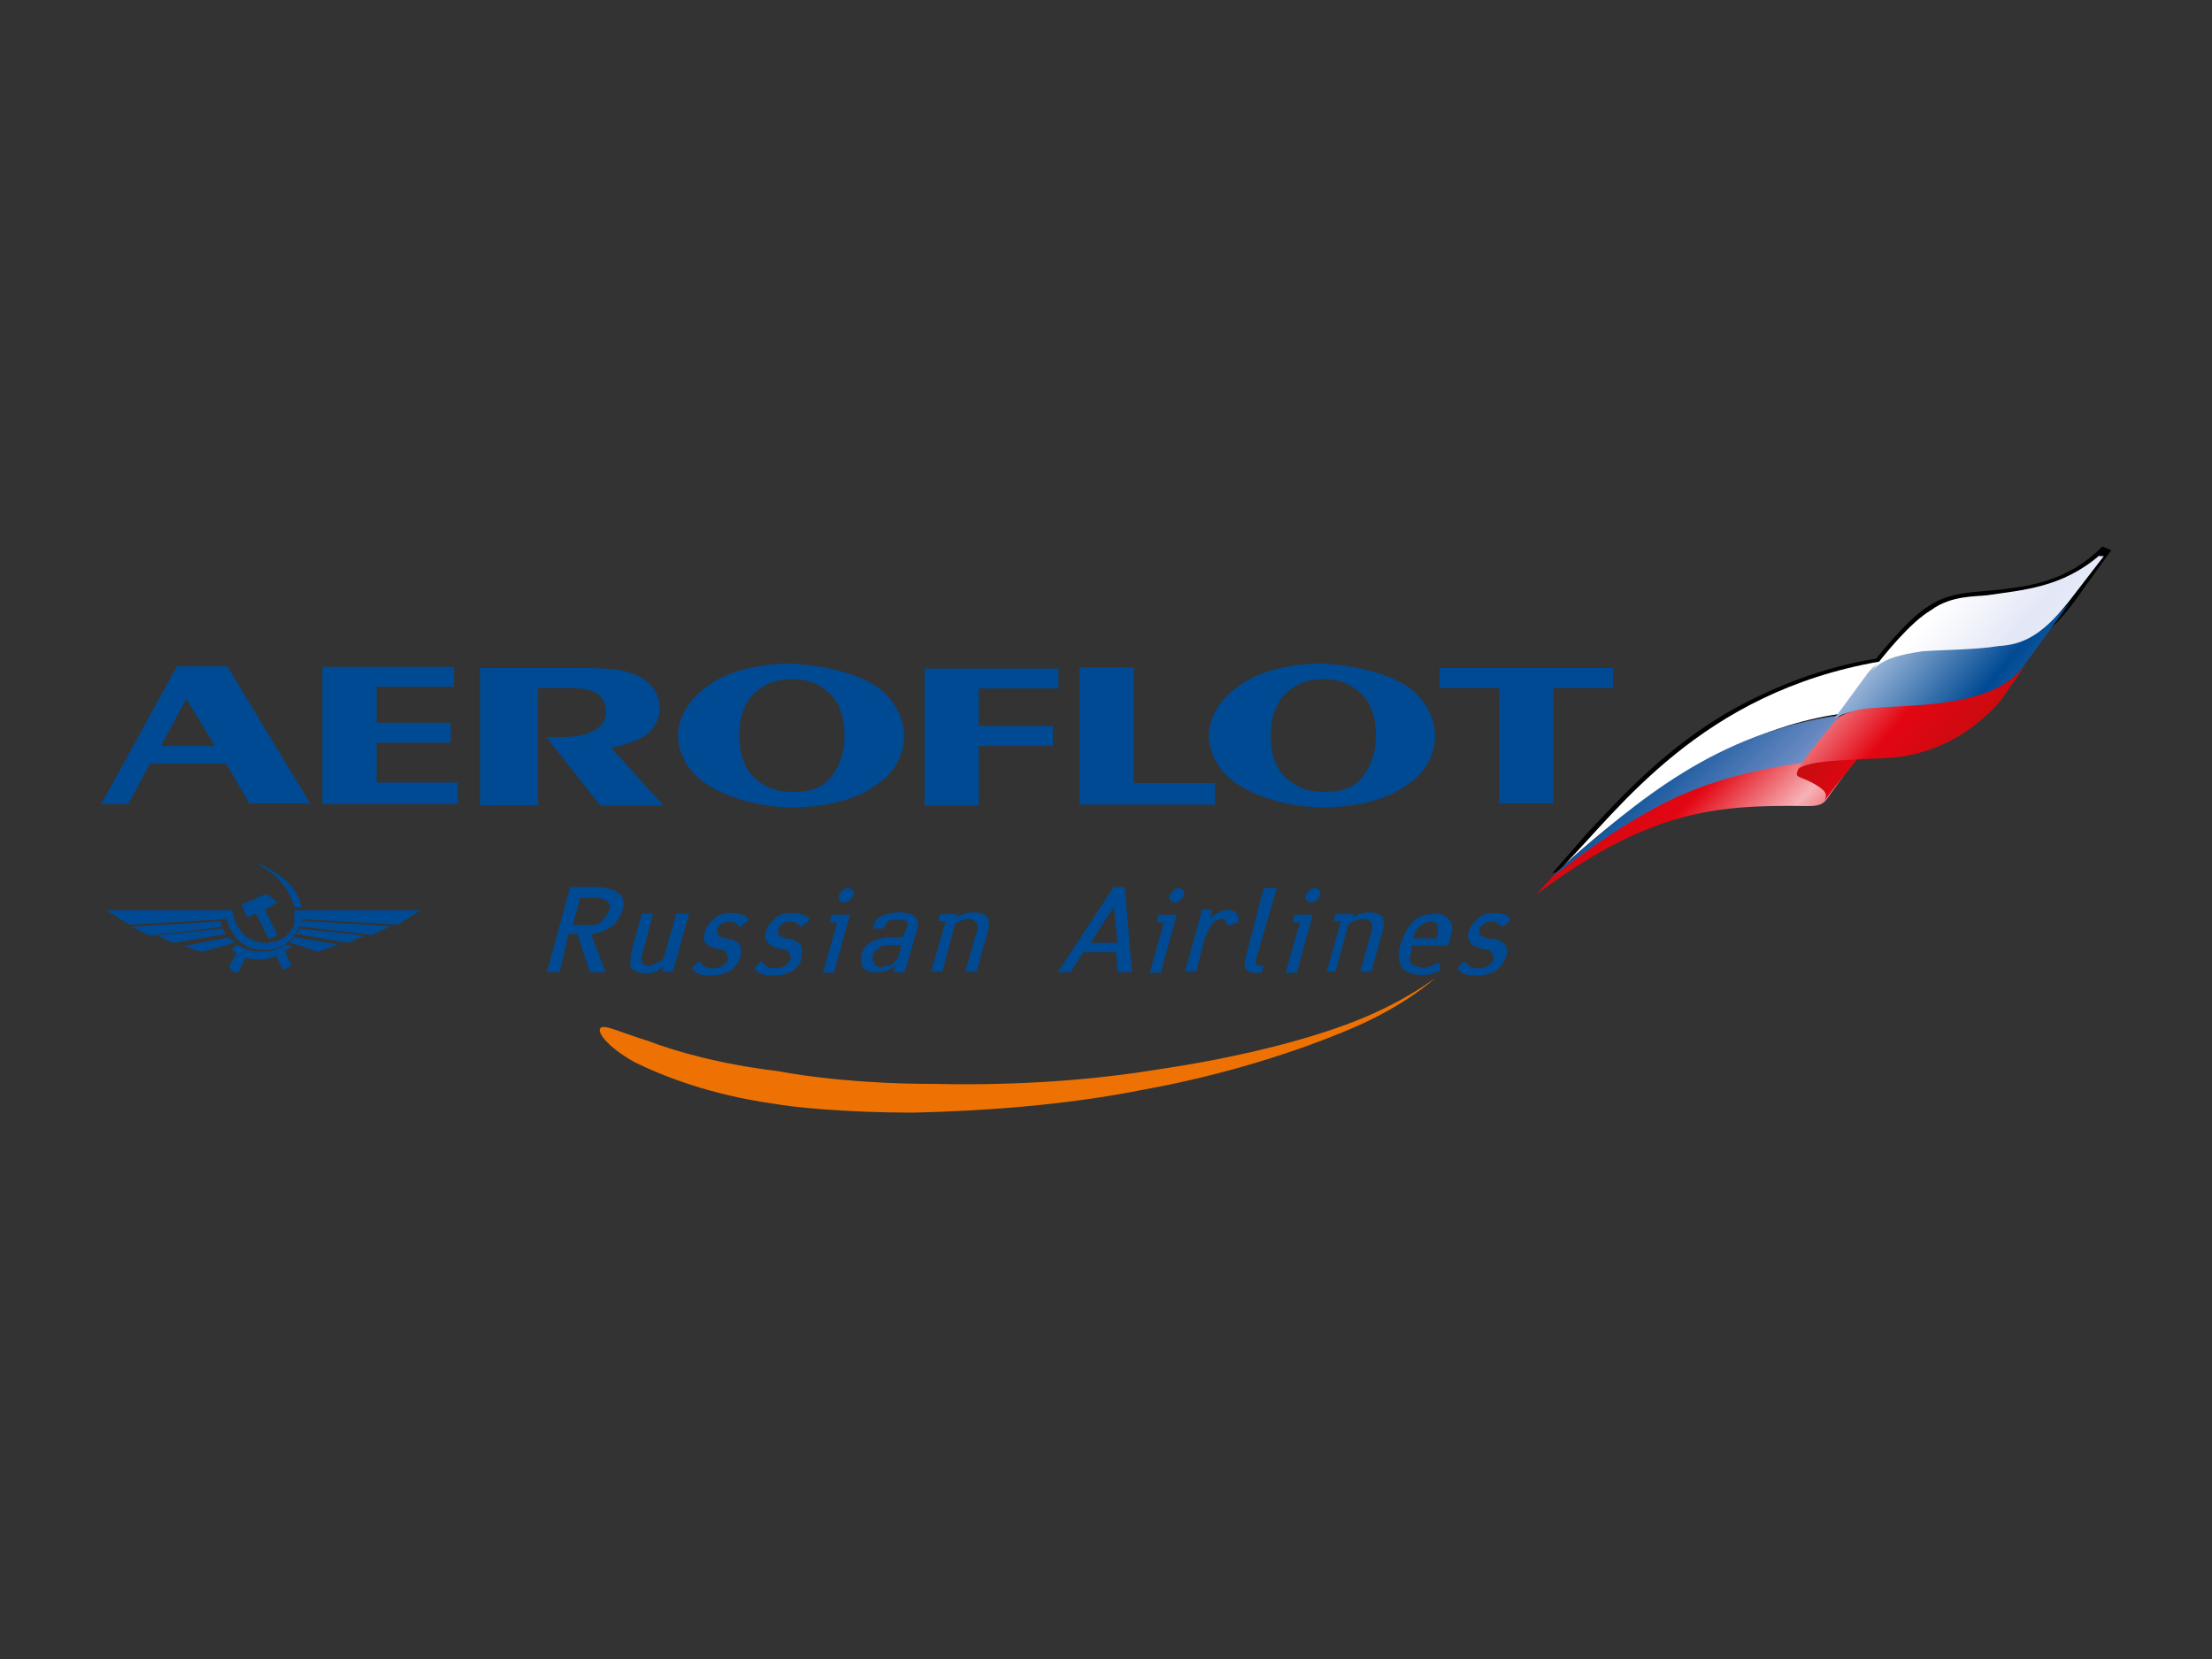 <?xml version="1.0" encoding="UTF-8"?> <!-- Generator: Adobe Illustrator 23.0.3, SVG Export Plug-In . SVG Version: 6.00 Build 0) --> <svg xmlns:cc="http://creativecommons.org/ns#" xmlns:dc="http://purl.org/dc/elements/1.1/" xmlns:inkscape="http://www.inkscape.org/namespaces/inkscape" xmlns:rdf="http://www.w3.org/1999/02/22-rdf-syntax-ns#" xmlns:sodipodi="http://sodipodi.sourceforge.net/DTD/sodipodi-0.dtd" xmlns:svg="http://www.w3.org/2000/svg" xmlns="http://www.w3.org/2000/svg" xmlns:xlink="http://www.w3.org/1999/xlink" version="1.1" id="logosvg.com" inkscape:version="1.0.2 (e86c870879, 2021-01-15)" sodipodi:docname="Aeroflot logo (en).svg" x="0px" y="0px" viewBox="0 0 400 300" style="enable-background:new 0 0 400 300;" xml:space="preserve"><rect x="0" y="0" width="400" height="300" fill="#333333" stroke="none"/> <style type="text/css"> .st0{fill:url(#red_3_);} .st1{fill:url(#white_2_);} .st2{fill:url(#blue_3_);} .st3{fill:url(#red_4_);} .st4{fill:url(#blue_4_);} .st5{fill:url(#white_3_);} .st6{fill:url(#red_5_);} .st7{fill:#EE7203;} .st8{fill:#004A93;} </style> <g id="flag" transform="matrix(1.333,0,0,-1.333,0,1020.472)" inkscape:groupmode="layer" inkscape:label="aeroflot_ar16_eng"> <path id="blue_2_" d="M285.2,691.4c-4.7-4.7-9.8-5.4-14.5-5.9l-2.2-0.2c-2.4-0.2-4.7-0.5-6.9-2c-2.4-1.5-5.1-4.7-7.1-7.1 c-7.3-1.2-13.5-3.7-18.9-6.6c-9.3-5.1-15.7-12.2-20.3-17.1l-4.7-5.4l1,0.2c8.6,8.1,16.4,13.7,24.3,17.1c4.7,2.2,9.3,3.7,14,4.2h0.2 l4.9,6.4c1.2,1.2,3.2,1.7,5.9,2l4.9,0.2l4.2,0.2h1.5c3.2,0.5,5.9,1.2,9.8,6.4l5.1,7.1L285.2,691.4z M250.9,671.1c0,0-1.5-2-1.7-2.2 c-4.4-0.5-8.8-2-13.5-3.9c-5.9-2.7-11.8-6.6-18.1-11.8c4.4,4.7,10,10.5,18.1,15.2c4.9,2.9,11,5.1,18.1,6.6 C253.4,674.5,250.9,671.1,250.9,671.1 M280.1,684.1c-3.7-4.9-6.1-5.6-9.3-6.1h-1.2l-4.2-0.2l-4.9-0.2c-2-0.2-3.4-0.5-4.7-1.2 c1.7,2,4.2,4.9,6.4,6.4c2.2,1.5,4.9,1.5,6.6,1.7h1h0.2h1.5c3.9,0.5,8.3,1.2,12.5,4.4C282.1,686.8,280.1,684.1,280.1,684.1"></path> <linearGradient id="red_3_" gradientUnits="userSpaceOnUse" x1="121.112" y1="770.428" x2="123.561" y2="770.428" gradientTransform="matrix(13.395 -13.21 -13.21 -13.395 8773.134 12584.83)"> <stop offset="0" style="stop-color:#C00D0D"></stop> <stop offset="0.3" style="stop-color:#E30613"></stop> <stop offset="0.529" style="stop-color:#F6B2B6"></stop> <stop offset="0.748" style="stop-color:#E30613"></stop> <stop offset="1" style="stop-color:#C00D0D"></stop> </linearGradient> <path id="red_2_" class="st0" d="M211.3,647.4l-2.9-3.2c15.2,11.3,24,12.2,36.7,12l0,0c1.2,0,2.2,0,2.9,1.2l0,0l3.7,5.1 C234.1,662.6,226.3,658.2,211.3,647.4"></path> <linearGradient id="white_2_" gradientUnits="userSpaceOnUse" x1="116.462" y1="771.533" x2="118.912" y2="771.533" gradientTransform="matrix(32.93 -23.925 -23.925 -32.93 14834.834 28871.367)"> <stop offset="0" style="stop-color:#FFFFFF"></stop> <stop offset="0.34" style="stop-color:#FFFFFF"></stop> <stop offset="0.54" style="stop-color:#FFFFFF"></stop> <stop offset="0.91" style="stop-color:#D3DAF0"></stop> <stop offset="1" style="stop-color:#D3DAF0"></stop> </linearGradient> <path id="white_1_" class="st1" d="M212.1,648.1L212.1,648.1L212.1,648.1c14.5,13.2,26.9,19.1,37.5,20.6l0,0c1,1.2,4.4,5.6,5.4,7.1 l0,0C230.7,671.6,219.6,655.7,212.1,648.1"></path> <linearGradient id="blue_3_" gradientUnits="userSpaceOnUse" x1="119.396" y1="770.574" x2="121.846" y2="770.574" gradientTransform="matrix(16.69 -16.459 -16.459 -16.69 10908.931 15494.787)"> <stop offset="0" style="stop-color:#004A93"></stop> <stop offset="0.13" style="stop-color:#004A93"></stop> <stop offset="0.462" style="stop-color:#899DD0"></stop> <stop offset="0.637" style="stop-color:#004A93"></stop> <stop offset="0.917" style="stop-color:#004A93"></stop> <stop offset="1" style="stop-color:#004A93"></stop> </linearGradient> <path id="blue_1_" class="st2" d="M212.1,648.1c-0.2-0.2-0.7-0.7-1.2-1.2l0,0c-0.2-0.2-0.5-0.5-0.5-0.5l0,0 c2.7,2.2,8.6,6.6,13.7,9.3l0,0c5.1,2.9,11.5,5.1,20.6,6.4l0,0c1,1,3.7,4.7,4.9,6.4l0,0C232.9,666.2,222.1,656.9,212.1,648.1"></path> <linearGradient id="red_4_" gradientUnits="userSpaceOnUse" x1="133.021" y1="771.135" x2="135.471" y2="771.135" gradientTransform="matrix(7.168 -4.655 -4.655 -7.168 2879.593 6811.083)"> <stop offset="0" style="stop-color:#C00D0D"></stop> <stop offset="0.5" style="stop-color:#E30613"></stop> <stop offset="1" style="stop-color:#F6B2B6"></stop> </linearGradient> <path id="red_1_" class="st3" d="M243.9,661.1c-0.5-1.2,0.2-0.7,2.4-2l0,0c1.7-1,1.5-1.5,1.2-2.2l0,0c1.7,2.4,4.7,5.9,4.7,5.9l0,0 c-0.7,0.2-1.7,0.5-2.4,0.5l0,0C246.8,663.3,244.1,661.8,243.9,661.1"></path> <linearGradient id="blue_4_" gradientUnits="userSpaceOnUse" x1="119.174" y1="770.293" x2="121.624" y2="770.293" gradientTransform="matrix(19.87 -16.497 -16.497 -19.87 10590.788 17958.658)"> <stop offset="0" style="stop-color:#D3DDF2"></stop> <stop offset="7.302860e-02" style="stop-color:#D3DDF2"></stop> <stop offset="0.371" style="stop-color:#004A93"></stop> <stop offset="0.949" style="stop-color:#D3DDF2"></stop> <stop offset="1" style="stop-color:#D3DDF2"></stop> </linearGradient> <path id="blue" class="st4" d="M260.6,677.3c-3.4-0.2-5.6-1.2-7.1-2.9l0,0l-4.7-6.4c1.2,1,4.2,1.5,7.6,1.5l0,0h0.5h0.5 c0.5,0,1,0,1.5,0l0,0c4.9,0,11.5,0.7,15.4,5.4l0,0l5.9,8.1l0.7,1C275.7,677.3,264.2,677.8,260.6,677.3"></path> <linearGradient id="white_3_" gradientUnits="userSpaceOnUse" x1="119.58" y1="770.03" x2="122.029" y2="770.03" gradientTransform="matrix(18.721 -15.542 -15.542 -18.721 9986.458 16966.861)"> <stop offset="0" style="stop-color:#FFFFFF"></stop> <stop offset="0.174" style="stop-color:#FFFFFF"></stop> <stop offset="0.354" style="stop-color:#E3E7F6"></stop> <stop offset="0.7" style="stop-color:#FFFFFF"></stop> <stop offset="1" style="stop-color:#FFFFFF"></stop> </linearGradient> <path id="white" class="st5" d="M284.8,690.2c-5.1-4.4-10.5-4.7-15.2-5.4l0,0c-1.5-0.2-4.9,0-7.6-2l0,0c-2.9-1.7-6.4-6.1-8.1-8.3 l0,0c1.5,1.7,3.7,2.2,6.9,2.7l0,0c2.9,0.2,7.3,0.2,10.3,0.7l0,0c2.9,0.2,5.6,1,9.6,6.1l0,0l4.7,6.1H284.8z"></path> <linearGradient id="red_5_" gradientUnits="userSpaceOnUse" x1="120.407" y1="770.3" x2="122.856" y2="770.3" gradientTransform="matrix(16.824 -13.968 -13.968 -16.824 8981.17 15319.803)"> <stop offset="0" style="stop-color:#F6B2B6"></stop> <stop offset="5.618290e-02" style="stop-color:#F6B2B6"></stop> <stop offset="0.276" style="stop-color:#E30613"></stop> <stop offset="0.517" style="stop-color:#C00D0D"></stop> <stop offset="0.692" style="stop-color:#E30613"></stop> <stop offset="0.891" style="stop-color:#F5A9A8"></stop> <stop offset="1" style="stop-color:#F6B2B6"></stop> </linearGradient> <path id="red" class="st6" d="M263.5,670.2c-3.7-0.5-7.8-0.5-9.1-0.7l0,0c-2,0-4.7-0.7-5.4-1.7l0,0c-2.4-2.9-4.4-5.4-5.1-6.6l0,0 c1.5,1.2,6.1,1.2,11.8,1.5l0,0c5.6,0.2,11.3,2.7,15.7,7.8l0,0l3.4,4.9C272.3,672.1,268.4,670.9,263.5,670.2"></path> </g> <path id="orange" class="st7" d="M140.7,193.7c5.2,1,15.4,2.3,27.8,2.3c12.4,0.3,26.8-0.3,40.8-2.6c13.7-2,26.8-5.2,35.9-8.8 c9.1-3.6,14.4-7.8,14.4-7.8s-5.2,4.9-15,9.1c-9.8,4.2-23.2,8.5-37.6,11.1c-14.4,2.9-29.4,3.9-41.8,4.2c-12.4,0-21.9-1-25.2-1.6 c-11.4-1.6-19.9-4.9-25.2-7.5c-5.2-2.9-6.9-5.6-6.2-6.2c0.7-0.7,3.3,0.7,8.5,2.3C122.1,190.1,130,192.4,140.7,193.7"></path> <path id="text" class="st8" d="M53.2,164.6h22.9l-4.2,2.6l-17.3-1c-0.3,1.3-1,2.3-1.6,3.3c-1.3,1.6-3.3,2.3-5.2,2.3 c-2,0-3.9-0.7-5.2-2.3c-0.7-1-1.3-2-1.6-3.3l-17.6,1l-4.2-2.6h22.9c0,1,0.3,2,0.7,2.6c1,2,2.9,3.3,5.2,3.3s4.2-1,5.2-3.3 C53.2,166.2,53.2,165.6,53.2,164.6z M54.2,167.5l13.1,1.6l3.3-1.6l-16-1C54.5,166.9,54.2,167.2,54.2,167.5z M53.5,168.9l9.5,1.6 l2.9-1.3l-11.8-1.3C54.2,168.2,53.9,168.5,53.5,168.9z M40.2,167.9l-11.8,1.3l2.9,1.3l9.5-1.6C40.5,168.5,40.5,168.2,40.2,167.9z M39.8,166.6l-16,1l3.3,1.6l13.1-1.6C40.2,167.2,39.8,166.9,39.8,166.6z M53.2,164h1.3c-0.3-1.6-1-2.9-2-3.9 c-1.3-1.6-3.3-2.6-4.9-3.6c-0.3,0-0.7-0.3-1-0.3c0.3,0.3,0.7,0.3,1,0.7c2.3,1.3,4.2,3.3,5.2,5.9C52.9,163,53.2,163.6,53.2,164z M52.6,170.2c0,0,0,0.3-0.3,0.3h0.3l4.9,1.6l3.6-1.3l-7.8-1.3C52.9,169.8,52.9,169.8,52.6,170.2z M48.3,161.7l-1,0.3l-3.6,1.6l1,2.3 l1.6-0.7l2.3,4.6c0.3-0.3,1-0.3,1.6-0.7l-2.3-4.6l2.3-1.3L48.3,161.7z M42.1,170.2c-0.3-0.3-0.7-0.3-0.7-0.7l-8.2,1.6l3.3,1l5.9-1.6 L42.1,170.2z M52.9,171.1h-0.3l-1-0.3c-1.3,1-2.9,1.3-4.2,1.3c-1.6,0-2.9-0.3-4.6-1.3l-1,1c0.3,0.3,0.7,0.3,1,0.7l-1,1.6l-0.3,0.7 c0,0.3,0.3,0.3,0.3,0.7c0.3,0.3,1,0.3,1.3,0.3l1.3-2.6c1,0.3,2,0.3,2.9,0.3c1,0,2-0.3,2.6-0.7l1.3,2.6l1.3-0.7l0.3-0.3l-0.3-0.3 l-1-2c0.3-0.3,0.7-0.7,1-0.7L52.9,171.1z M68.1,134.3h13.4v-3.6H68.1v-6.5h14v-3.6H58.3v24.8h24.5v0v-3.9H68.1V134.3z M108,125.4 c1,0.7,1.6,2,1.6,3.3c0,1-0.3,2.3-2,3.3c-2,1.3-5.2,1.3-7.5,1.3h-1.3l9.8,12.4h11.4l-9.5-10.5c1.6-0.3,4.2-1,5.9-2 c2-1.3,2.9-3.3,2.9-5.2s-1-4.2-3.6-5.6c-2.9-1.6-6.9-1.6-10.8-1.6H86.8v24.8h10.5v-0.3v-20.9h5.9C104.7,124.5,106.4,124.5,108,125.4 z M177,124.5h14.4v-3.6h-24.2v24.8h9.8v-0.3v-10.5h13.4v-3.6H177V124.5z M219.7,141.6H205v-20.9h-9.8v24.8h24.5V141.6z M260.3,120.8 v3.6h10.8v20.9h9.8v-20.9h10.8v-3.6H260.3z M254.6,141.8c-4.2,3.3-10.8,4.2-15.4,4.2s-11.1-1.3-15.4-4.2c-3.6-2.3-5.2-5.9-5.2-8.8 c0-2.9,1.6-6.2,5.2-8.8c4.2-3.3,10.8-4.2,15.4-4.2c4.6,0.3,11.1,1.3,15.4,4.2c3.3,2.3,4.9,5.9,4.9,8.8 C259.5,135.9,258.2,139.5,254.6,141.8z M248.8,133c0-2.3-0.3-4.6-2-6.9c-2.3-2.6-4.9-3.3-7.5-3.3c-2.6,0-5.2,0.7-7.5,3.3 c-1.6,2.3-2,4.6-2,6.9c0,2.3,0.3,4.6,2,6.9c2.3,2.6,4.9,3.3,7.5,3.3c2.6,0,5.6-0.3,7.5-3.3C248.4,137.6,248.8,135.3,248.8,133z M122.6,133c0-2.9,1.6-6.2,5.2-8.8c4.2-3.3,10.8-4.2,15.4-4.2c4.6,0.3,11.1,1.3,15.4,4.2c3.3,2.3,4.9,5.9,4.9,8.8 c0,2.9-1.3,6.5-4.9,8.8c-4.2,3.3-10.8,4.2-15.4,4.2c-4.6,0-11.1-1.3-15.4-4.2C124.2,139.5,122.6,135.9,122.6,133z M133.7,133 c0,2.3,0.3,4.6,2,6.9c2.3,2.6,4.9,3.3,7.5,3.3s5.6-0.3,7.5-3.3c1.6-2.3,2-4.6,2-6.9c0-2.3-0.3-4.6-2-6.9c-2.3-2.6-4.9-3.3-7.5-3.3 s-5.2,0.7-7.5,3.3C134,128.4,133.7,130.7,133.7,133z M23.2,145.4h-4.9L32,120.5h9.1l15,24.8H45.1l-4.2-7.2H27.1L23.2,145.4z M29.1,134.9h9.8l-5.2-8.5L29.1,134.9z M120,173.3c-0.3,0.3-0.7,0.7-1,0.7c-0.7,0.3-1.3,0.7-1.6,0.7c-0.7,0-1-0.3-1.3-0.7 c0-0.3-0.3-0.7,0-1.3l2-7.5h-2l-2,7.2c0,0.7-0.3,1.6,0,2.6c0.3,0.3,1,1,2.6,1c0.7,0,1.3,0,2-0.3c0.3-0.3,1-0.7,1.3-1l-0.3,1h2 l2.9-10.5h-2.3L120,173.3z M131.8,166.7c0.3,0,1,0,1.3,0.3c0.3,0.3,0.7,0.3,0.7,0.7l1.6-1.3c-0.3-0.7-1-1-1.3-1 c-0.7-0.3-1.3-0.3-2-0.3c-0.7,0-1.6,0-2.6,0.7c-0.7,0.7-1.6,1.3-2,2.6c-0.3,1-0.3,1.6,0,2c0.3,0.7,1,0.7,1.6,1l1,0.3 c0.7,0,1,0,1.3,0.7c0,0.3,0.3,0.7,0.3,1s-0.3,0.7-0.7,1c-0.3,0.3-1,0.7-2,0.7c-0.7,0-1,0-1.6-0.3c-0.3-0.3-0.7-0.7-1-1l-1.3,1.3 c1,1.3,2.3,1.3,3.3,1.3c0.7,0,2.3,0,3.9-1c0.7-0.7,1.3-1.3,1.6-2.3c0-0.7,0.3-1.3,0-2c-0.3-0.7-1.3-1-1.6-1.3h-0.7 c-1-0.3-1.3-0.3-1.6-0.7c-0.3,0-0.3-0.3-0.3-1c0-0.3,0.3-0.7,0.7-1C131.1,166.7,131.5,166.7,131.8,166.7z M142.8,166.7 c0.7,0,1,0,1.3,0.3c0.3,0.3,0.7,0.3,0.7,0.7l1.6-1.3c-0.3-0.7-1-1-1.3-1c-0.7-0.3-1.3-0.3-2-0.3c-0.7,0-1.6,0-2.6,0.7 c-0.7,0.7-1.6,1.3-2,2.6c-0.3,1,0,1.6,0.3,2c0.3,0.7,1,0.7,1.6,1l1,0.3c0.7,0,1,0,1.3,0.7c0.3,0.3,0.3,0.7,0.3,1 c-0.3,0.3-0.3,0.7-0.7,1s-1,0.7-2,0.7c-0.7,0-1,0-1.6-0.3c-0.3-0.3-0.7-0.7-1-1l-1.3,1.3c1,1.3,2.3,1.3,3.3,1.3s2.3,0,3.9-1 c0.7-0.7,1.3-1.3,1.3-2.3c0-0.7,0.3-1.3,0-2s-1.3-1-1.6-1.3h-0.7c-1-0.3-1.3-0.3-1.6-0.7c-0.3,0-0.3-0.3-0.3-1c0-0.3,0.3-0.7,0.7-1 C141.8,166.7,142.5,166.7,142.8,166.7z M153.3,160.6c-0.7,0-1.3,0.7-1.6,1.3c-0.3,0.7,0.3,1.3,1,1.3c0.7,0,1.3-0.7,1.6-1.3 C154.6,161.3,154,160.6,153.3,160.6z M150.4,165.2l-0.3,1.6h1.3l-2.6,9.1h2l2.9-10.5h-3.3V165.2z M176.2,165c-0.7,0-2,0-3.3,1 l0.3-0.7H170l-0.3,1.3h1.3l-2.6,9.1h2l2.3-8.5c0.7-0.7,1.6-1,2.6-1c0.7,0,1,0.3,1.3,0.7c0.3,0.7,0.3,1.3,0,1.6l-2,7.2h2l2-7.2 c0.3-1,0.3-2,0-2.6C178.2,165.3,177.2,165,176.2,165z M112.2,161.8c0.7,0.7,0.7,2,0.3,2.9c-0.3,1-1,2.3-2,2.9 c-1,0.7-2.6,1.3-3.6,1.3l2.6,6.9H107h-0.3l-2.3-6.9h-1.6l-1.6,6.9h-2.3l4.2-15.4h3.9h1.3C109.6,160.5,111.2,160.8,112.2,161.8z M109.9,163.1c-0.7-0.7-1.6-0.7-2-0.7h-1h-2l-1.3,4.9h2.9h0.3c0.7,0,1.3,0,2-0.7c0.7-0.7,1-1.3,1.3-2 C110.6,164.1,110.3,163.4,109.9,163.1z M165.6,166c0.7,0.7,0.3,2,0,2.9l-2,6.9h-2l0.3-1.3c0,0-0.7,0.7-1.3,1c-0.3,0-0.3,0-0.3,0 c-0.7,0.3-1.3,0.3-2,0.3c-1.6,0-2.6-0.7-2.6-2v-0.3c0-0.3,0-0.3,0-0.7c0.7-2.3,2.3-2.9,4.6-3.3c0.3,0,1,0,1.3,0h1.6l0.7-1.6 c0.3-0.3,0.3-1,0-1.3c-0.3-0.3-1-0.3-1.3-0.3c-1,0-1.6,0-2,0.3c-0.3,0.3-0.7,0.7-0.7,1.3h-2c0-1,0.7-2.3,2.6-2.6 c0.7-0.3,1.3-0.3,2.3-0.3C164,165,165.3,165.3,165.6,166z M163,170.9h-1.6c-0.3,0-0.7,0-1,0c-1,0-1.3,0.3-1.6,0.7 c-0.7,0.3-1,1-1,1.3c0,0.7,0,1,0.3,1.3c0.3,0.7,1,0.7,1.3,0.7c0.3,0,0.7-0.3,1-0.3c0.3,0,0.7,0,1-0.3s0.7-0.7,1-1L163,170.9z M209.5,165.2l-0.3,1.6h1.3l-2.6,9.1h2l2.9-10.5h-3.3V165.2z M213.1,160.6c-0.7,0-1.3,0.7-1.6,1.3c-0.3,0.7,0.3,1.3,1,1.3 c0.7,0,1.3-0.7,1.6-1.3C214.4,161.3,213.7,160.6,213.1,160.6z M223.2,164.8c-0.3,0-0.7-0.3-1-0.3c-1.3,0-2.3,0.7-3.3,1.6l0.3-1.6h-2 v0.7l-2.9,10.5h2l1.6-6.2c0.3-0.7,0.7-1.3,1-2c0.7-1,1.3-1.3,2-1.3c0.3,0,0.7,0,0.7,0.3c0,0.3,0.3,0.3,0.3,1l2-0.7 C224.1,165.8,223.8,165.2,223.2,164.8z M230.9,160.6h-2.3v-0.3l-3.3,12.7c-0.3,1-0.7,2.9,1.6,2.9h1.3l0.3-1.3h-0.7c-1,0-0.7-1-0.7-1 L230.9,160.6z M234.1,165.2l-0.3,1.6h1.3l-2.6,9.1h2l2.9-10.5h-3.3V165.2z M237.7,160.6c-0.7,0-1.3,0.7-1.6,1.3 c-0.3,0.7,0.3,1.3,1,1.3c0.7,0,1.3-0.7,1.6-1.3C239,161.3,238.4,160.6,237.7,160.6z M247.8,165c-0.7,0-2,0-3.3,1l0.3-0.7h-3.3 l-0.3,1.3h1.3l-2.6,9.1h1.6l2.3-8.5c0.7-0.7,2-1,2.9-1c0.7,0,1,0.3,1.3,0.7c0.3,0.7,0,1.3,0,1.6l-2,7.2h2l2-7.2c0.3-1,0.3-2,0-2.6 C249.8,165.3,248.8,165,247.8,165z M269.6,166.7c0.7,0,1,0,1.3,0.3c0.3,0.3,0.7,0.3,0.7,0.7l1.6-1.3c-0.3-0.7-1-1-1-1 c-0.7-0.3-1.3-0.3-2-0.3c-0.7,0-1.6,0-2.6,0.7c-0.7,0.7-1.6,1.3-2,2.6c-0.3,1,0,1.6,0.3,2c0.3,0.7,1,0.7,1.6,1l1,0.3 c0.7,0,1,0,1.3,0.7c0.3,0.3,0.3,0.7,0.3,1s-0.3,0.7-0.7,1s-1,0.7-2,0.7c-0.7,0-1,0-1.6-0.3c-0.3-0.3-0.7-0.7-1-1l-1.3,1.3 c1,1.3,2.3,1.3,3.3,1.3c1,0,2.3,0,3.9-1c0.7-0.7,1.3-1.3,1.6-2.3c0.3-0.7,0.3-1.3,0-2c-0.3-0.7-1.3-1-1.6-1.3h-1.3 c-1-0.3-1.3-0.3-1.6-0.7c-0.3,0-0.3-0.3-0.3-1c0-0.3,0.3-0.7,0.7-1C269,166.7,269.3,166.7,269.6,166.7z M203.4,160.4l1.3,15.4h-2.6 l-0.3-3.6h-5.9l-2.3,3.6h-2.3l10.1-15.4H203.4z M202.1,170.5l-0.7-6.5l-4.2,6.5H202.1z M262.1,166.4c1,1,0.3,2.6,0,3.9l-0.3,0.7 h-6.5v1c-0.3,0.7-0.7,1.6,0,2.3c0.3,0.3,1.3,0.7,2,0.7c0.7,0,1-0.3,1.6-0.3c0.3-0.3,0.7-0.3,1.3-0.7l0.3,1.3c-0.3,0.3-1,0.7-1.3,0.7 c-0.7,0.3-1.3,0.3-2.3,0.3c-1,0-2.6-0.3-3.3-1.3c-1-1.3-0.7-3.3-0.3-4.2c0.3-1.3,1-2.9,2.3-4.2c1-1,2.3-1.3,3.6-1.3 C260.1,165,261.4,165.4,262.1,166.4z M259.8,167c-0.3-0.3-0.7-0.3-1.3-0.3c-0.3,0-1.3,0.3-1.6,0.7c-1,0.7-1,1.3-1.3,2v0.3h4.2v-0.3 C260.1,168.6,260.1,167.7,259.8,167z"></path> </svg> 
